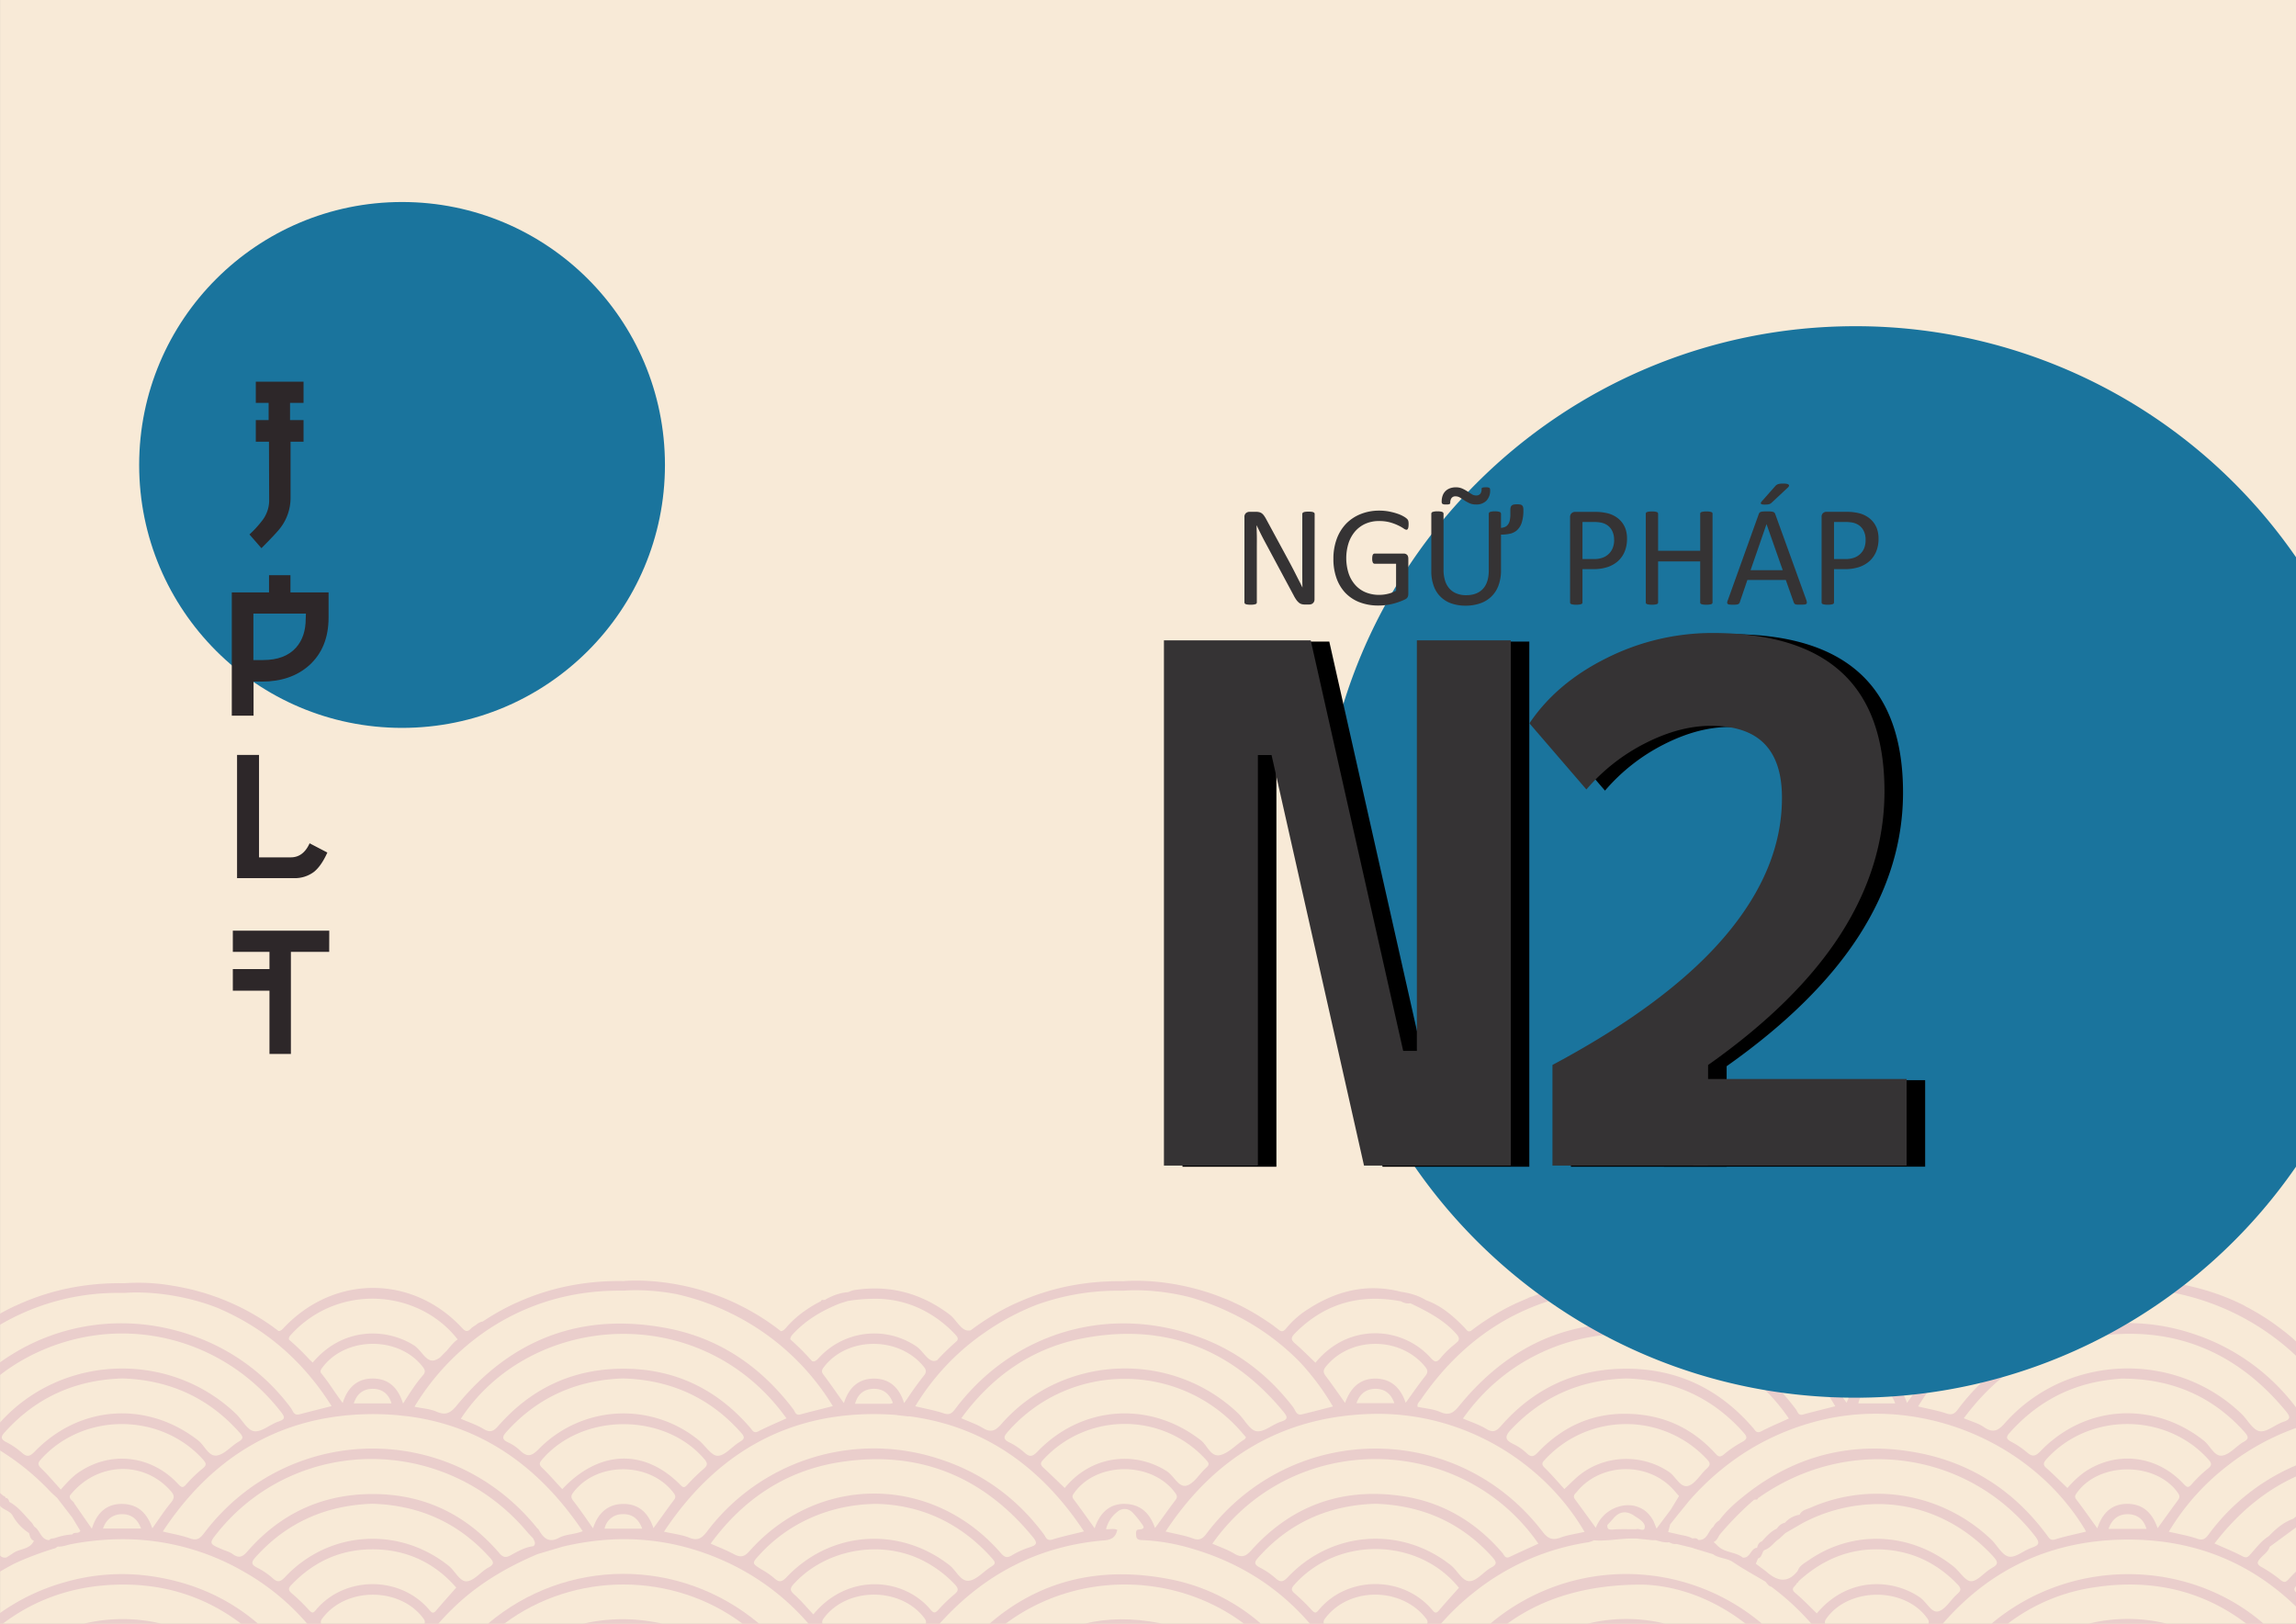 <svg id="Layer_1" data-name="Layer 1" xmlns="http://www.w3.org/2000/svg" viewBox="0 0 1190.55 841.89"><rect x="0" y="0" width="1190.55" height="841.89" fill="#808080" stroke="none"/><defs><style>.cls-1{fill:#f8ead7;}.cls-2{fill:#eacecc;}.cls-3{fill:#1a749d;}.cls-4{fill:#353334;}.cls-5{fill:#2d2729;}</style></defs><path d="M1101.08,643.93c3.34,2.7,6.84,5.23,10,8.15,2,1.9,3.6,1.41,5.6,0-1.24-3.77-5.74-4.68-7.17-8.2Z"/><path d="M912,643.93c3.37,2.75,6.82,5.43,10.11,8.28,1.55,1.35,3,1.84,4.57.34,2.18-2.1-.82-2.37-1.42-3.42-1.19-2.08-4.06-2.68-4.86-5.2Z"/><path d="M1023.33,643.93c-2,1.88-4.07,3.72-6,5.65-.68.66-1.93,1.38-1.27,2.48s2.29,2,3.11,1.26c3.52-3.11,8.19-5,10.51-9.39Z"/><path d="M1126.29,643.93c1.45,1.86,2.65,4,5.72,3,2.35-.75,1.1-1.88.59-3Z"/><path d="M937.18,643.93c1.4,1.58,2.34,3.73,5.19,3.13,2.43-.5,2.07-1.62,1.11-3.13Z"/><path d="M999.17,643.93c-.56,2.12.31,3.23,2.45,3.17,2,0,3.33-.82,2.8-3.17Z"/><rect class="cls-1" x="0.02" width="1190.55" height="841.89"/><path class="cls-2" d="M302.32,841.81h41.29q-2.58-.59-5.23-1A91.35,91.35,0,0,0,302.32,841.81Z"/><path class="cls-2" d="M562.19,841.81h40.6l-1.61-.33Q580.38,837.39,562.19,841.81Z"/><path class="cls-2" d="M33,820.47A107.71,107.71,0,0,0,0,836.29v5.52H1.44c15.86-12,34.38-18.91,55.85-20.11,25.91-1.45,48.47,5.5,67.74,20.11h8.79c-15.44-13.26-33.9-21.52-55.37-24.63A106.68,106.68,0,0,0,33,820.47Z"/><path class="cls-2" d="M513.08,841.81h8.34c36.71-27.41,87.9-26.79,123.65,0h8.78a101.15,101.15,0,0,0-49-23.4C569.11,811.87,538.41,819.89,513.08,841.81Z"/><path class="cls-2" d="M43.38,841.81H83.76A86.12,86.12,0,0,0,43.38,841.81Z"/><path class="cls-2" d="M253,841.81h8.44c36.47-27.23,87.58-27,123.61,0h8.62C352.18,807,293.28,807.69,253,841.81Z"/><path class="cls-2" d="M823.08,841.81h40.45A84.75,84.75,0,0,0,823.08,841.81Z"/><path class="cls-2" d="M1082.9,841.81h40.78A85.1,85.1,0,0,0,1082.9,841.81Z"/><path class="cls-2" d="M1032.63,841.81h8.42A97,97,0,0,1,1085.58,823c30.38-4.74,56.87,1.75,79.29,18.84h8.92C1134.88,808,1073.87,807.1,1032.63,841.81Z"/><path class="cls-2" d="M772.74,841.81h8.81c18.22-13.26,41.25-20.34,70.12-20.28,17.93.51,36.68,7.26,53.51,20.28h8.49a109.24,109.24,0,0,0-140.93,0Z"/><path class="cls-2" d="M1189.81,694.74l-.47-.42-.24-.22c-1.62-1.41-3.24-2.79-4.87-4.05l-.06,0-.31-.25-.39-.31c-.63-.5-1.26-1-1.9-1.44,0,0,0,0,0,0-1.67-1.26-3.34-2.44-5-3.57s-3.13-2-4.68-3l0,0-.7-.41-.53-.32-.62-.37c-1.77-1-3.52-2-5.26-2.89l-.63-.32s0,0,0,0L1164,677c-1.38-.71-2.75-1.36-4.1-2q-2.61-1.2-5.15-2.23l-.54-.21c-1-.41-2-.77-2.9-1.12l-1.76-.64-.15-.05-.09,0h0q-2.55-.91-5-1.65-4.44-1.33-8.58-2.27l-.76-.18-.92-.2c-17.26-3.7-29.89-2.66-31.56-2.5a133.69,133.69,0,0,0-28.38,2.5l-1,.2-.86.18a123.06,123.06,0,0,0-16.4,4.74c-.62.22-1.23.45-1.84.69q-1.38.53-2.73,1.08h0c-.84.34-1.66.69-2.48,1,0,0,0,0,0,0-.87.38-1.73.76-2.58,1.15l-.08,0-.15.07c-.53.24-1,.48-1.55.74l-1,.49-.17.09-.8.4c-2.46,1.24-4.81,2.54-7.07,3.87-.55.32-1.1.64-1.64,1l-1.72,1.06-.83.53-.12.08-1.55,1q-3.29,2.19-6.22,4.43l-.56.44-.2.14c-2.25,1.41-2.59-1.19-3.43-2.05C1008.57,677,996,670.24,980.85,668.46c-20.92-2.45-38.59,4.21-53.11,19.24-1.25,1.3-2.22,2.08-3.27,2.12l-.31-.25-.39-.31c-.63-.5-1.26-1-1.9-1.44,0,0,0,0,0,0-1.67-1.26-3.34-2.44-5-3.57s-3.13-2.05-4.68-3l0,0-1.23-.73-.62-.37c-1.77-1-3.52-2-5.26-2.89l-.63-.32s0,0,0,0c-1.41-.73-2.81-1.4-4.19-2q-2.61-1.2-5.15-2.23l-.54-.21c-1-.41-2-.77-2.9-1.12l-1.76-.64-.15,0c-1.73-.63-3.43-1.19-5.07-1.69q-4.44-1.33-8.58-2.27c-.56-.14-1.12-.26-1.68-.38-17.26-3.7-29.89-2.66-31.56-2.5a133.69,133.69,0,0,0-28.38,2.5l-1.82.38a123.06,123.06,0,0,0-16.4,4.74c-.62.22-1.23.45-1.84.69l-.5.1a5,5,0,0,0-.92.35c-.43.19-.87.4-1.31.63h0c-.84.34-1.66.69-2.48,1.05,0,0,0,0,0,0-.87.38-1.73.76-2.58,1.15l-.08,0c-.58.26-1.14.53-1.7.81l-1,.49-1,.49c-2.46,1.24-4.81,2.54-7.07,3.87-.55.32-1.1.64-1.64,1-.86.52-1.72,1-2.55,1.59l-.12.08-1.55,1q-3.29,2.19-6.22,4.43l-1,.74h0c-1.62.84-2.22-.56-3.19-1.55-5.77-6-12-11.45-20-14.32a28.6,28.6,0,0,0-6.28-2.86,39.93,39.93,0,0,0-6.74-1.52,57.08,57.08,0,0,0-14.36-1.88c-12,0-23.33,4-34,10.95a47.11,47.11,0,0,0-11.2,9.87c-1.27,1.57-2.17,1.86-3.53,1-.63-.5-1.26-1-1.9-1.45,0,0,0,0,0,0a61.08,61.08,0,0,0-5-3.56c-1.57-1.05-3.13-2.05-4.68-3,0,0,0,0,0,0l-1.85-1.1q-3-1.74-5.89-3.22l0,0c-1.41-.72-2.81-1.39-4.19-2a53.41,53.41,0,0,0-5.15-2.24l-.54-.21c-1-.4-1.95-.77-2.9-1.12l-1.91-.69c-1.73-.62-3.43-1.18-5.07-1.68-3.56-1.08-7-1.95-10.26-2.65-17.26-3.71-29.89-2.67-31.56-2.5a132.4,132.4,0,0,0-28.38,2.5,123.28,123.28,0,0,0-25.3,8s0,0,0,0c-.87.37-1.73.76-2.58,1.15l-.08,0c-.58.26-1.14.53-1.7.81l-1,.49c-2.81,1.39-5.49,2.85-8,4.35-.55.33-1.1.65-1.64,1q-2.18,1.32-4.22,2.69-3.28,2.19-6.22,4.43a5.75,5.75,0,0,1-.83.14c-4.16.4-6.55-5.57-10.17-8.3-14.85-11.21-31.33-15.55-49.7-12.64a17.25,17.25,0,0,0-2.8,1,26.29,26.29,0,0,0-6.34,1.33,32.46,32.46,0,0,0-5.87,2.72,6.2,6.2,0,0,0,.56.72,5.32,5.32,0,0,1-.57-.72l-.37,0-.37.08a.92.92,0,0,0-1.28.6,64.14,64.14,0,0,0-9.73,6,52.07,52.07,0,0,0-8.32,7.75c-1,1.2-1.85,1.75-2.71,1.77a119.92,119.92,0,0,0-13.87-9.43q-3-1.74-5.89-3.22A118.8,118.8,0,0,0,370.16,671c-1.73-.62-3.43-1.18-5.07-1.68-3.56-1.08-7-1.95-10.26-2.65-17.26-3.71-29.89-2.67-31.56-2.5a132.4,132.4,0,0,0-28.38,2.5A123.45,123.45,0,0,0,267,675.78l-.08,0c-.58.26-1.14.53-1.7.81-3.18,1.54-6.18,3.16-9,4.84q-3.06,1.8-5.86,3.68a7.35,7.35,0,0,0-3.06,1.38c-1,.87-2.28,1.42-3.18,2.37-1.89,2-3,1.29-4.65-.52-25.71-27.52-66.32-27.48-92.31.06-1,1.1-1.82,1.76-2.76,1.63h0a114.82,114.82,0,0,0-11.13-7.57h0l-1.37-.81q-3-1.74-5.89-3.22c-1.17-.6-2.33-1.17-3.48-1.7l-1.68-.78h0c-3.29-1.49-6.49-2.76-9.55-3.83-1.73-.62-3.43-1.18-5.07-1.68-3.56-1.08-7-2-10.26-2.65-2.14-.46-4.21-.85-6.19-1.17a103.87,103.87,0,0,0-25.37-1.33,134.17,134.17,0,0,0-21.56,1.33c-2.32.33-4.6.72-6.82,1.17A123.45,123.45,0,0,0,8,677l-.08,0c-.58.26-1.14.53-1.7.81C4.07,678.85,2,679.94,0,681.06v5.77A120.58,120.58,0,0,1,61.92,670.3c.81,0,1.64,0,2.46,0h.32c.13,0,11.08-1.15,26.64,1.71a120,120,0,0,1,13.35,3.24c2.38.73,4.88,1.57,7.46,2.56.7.28,1.4.58,2.09.89,24.28,10.69,43.29,27.45,57.7,50.28-5.82,1.49-11.31,2.87-16.8,4.29-2.84.74-3.27-1.93-4.3-3.3a107.33,107.33,0,0,0-48.68-36.67C66.87,680,29.08,685.42,0,706.33v6.55a102.36,102.36,0,0,1,22.18-13c43.92-18.9,94.2-5.63,123.59,32.23,2.21,2.85,2,3.74-1.43,4.9-4.36,1.48-8.76,5.59-12.61,5-3.49-.53-6.15-5.95-9.35-9C87.91,700,31.92,702,0,737.5V752A128.11,128.11,0,0,1,26,773.2c1.12,1.19,2.39,2.23,3.59,3.34h0q3.91,5.1,7.85,10.19l4.22,6.94c-1,1.81-3.23.33-4.16,1.85a31.55,31.55,0,0,0-9,1.89c-1,.31-2.25,0-3,1.08-4.44-.27-4.65-5.19-7.71-7l-1.15-1.86c-3.77-3.87-6.94-8.38-11.84-11-.24-1.1-.72-2-2-2.07h0c0-.68-.45-.9-1-1Q.86,774.76,0,774v6.63c1.77,2.29,5.06,2.48,6.58,5.18a25.33,25.33,0,0,0,8.48,9c.47,1.58.69,3.32,2.53,4-2.16,4.76-7.67,3.94-11.07,6.63l-3.12,2a3.37,3.37,0,0,1-3.4-1v8.36c2.47-1.47,5-2.88,7.59-4.23h0a165.06,165.06,0,0,1,21.08-7.92l1.28-.86c2.73.24,5.19-1,7.79-1.39A142.21,142.21,0,0,1,63.61,798a124.94,124.94,0,0,1,62.25,16.51,123.86,123.86,0,0,1,33.44,27.31h7.24c-.47-1.2,0-2.09,1-3.27,12.38-15.9,39.9-15.65,51.9.4.86,1.15,1.05,1.94.64,2.87h7.18q3.33-3.81,7-7.4c12.8-12.71,28-21.72,44.48-28.69l13-3.87h0c28.75-6.86,56.72-4.75,83.78,7.42a125.6,125.6,0,0,1,43.74,32.54h7.28c-.42-1-.16-1.79.73-3,12-16.05,39.58-16.13,51.88-.14.91,1.18,1.28,2.05.86,3.13h7.18c.17-.2.35-.39.52-.58,22.83-25.22,51.06-39.88,85.14-42.66,3.76-.31,5.74-1.88,6.49-5.41-1.82-.86-3.67-.23-5.81-.34a16.13,16.13,0,0,1,5.82-9c2.49-2.12,5.89-2.11,8.42.87a47.23,47.23,0,0,1,3.77,4.62c.9,1.38,3.19,3.42-1,3.66-1.87.11-1.44,2-1.38,3.22.13,2.37,2.11,2.22,3.69,2.29a104.67,104.67,0,0,1,24.49,4.19q37.46,10.73,61.93,39.17h7.24c-.53-1.31.16-2.2,1.06-3.35,12.46-15.77,38.87-15.63,51.56.2,1,1.19,1.36,2.05.91,3.15h7.13a127.57,127.57,0,0,1,18.21-17.13,124.65,124.65,0,0,1,58.35-25.15,16,16,0,0,0,2.77-1,9.66,9.66,0,0,1,.4-1.78,9.48,9.48,0,0,0-.39,1.78c6.38.54,12.66-.83,19-.91l3.1,0,8,.83h1.82c2.34.64,4.65,1.39,7.13,1.09a6.07,6.07,0,0,0,3.87.91l8.19,2a5,5,0,0,0,.76.3l9.92,3c3.08,2.24,7.11,1.91,10.34,4.09,5.44,3.66,11.22,6.8,16.86,10.17.9,1,1.52,2.27,3,2.6a135.12,135.12,0,0,1,18.34,16.48c.82.88,1.62,1.78,2.4,2.69h7.21c-.45-1-.1-1.75.69-2.84,11.75-16.24,40.54-16.26,52.19,0,.8,1.12,1,1.92.65,2.88h7.36c24-27.72,55.06-43,93.68-43.65,36-.57,65.64,11.54,89.58,34.75v-7.37c-1.27-1.31-1.06-2.11,0-3.28v-7.53c-1.28,1.2-2.52,2.48-3.74,3.82-1.47,1.62-2.33,2.17-4.32.55a65,65,0,0,0-9.83-6.69c-3-1.64-2.16-2.89-.43-4.79s3.87-3.18,4.61-5.72l13.71-10.07v-5.61c-.5.36-1,.73-1.47,1.12-5,1.82-9,5.17-12.63,9a25.09,25.09,0,0,0-5.1,4.35c-1.52,1.63-2.93,3.37-4.43,5-1.17,1.29-1.92,2.3-4.07,1.16-4.52-2.39-9.29-4.29-14.61-6.69,12.12-15.72,26.12-27.44,42.31-34.74V759.7a109,109,0,0,0-45.32,35.79c-1.67,2.23-2.94,3.31-6,2.24-4.62-1.6-9.52-2.4-14.68-3.63a123,123,0,0,1,30.8-34.47,126.16,126.16,0,0,1,35.21-19.31V729.73a109.08,109.08,0,0,0-53.16-38.15c-44.49-15-93.39.59-122.13,39-1.73,2.31-3,3.23-6,2.23-4.66-1.56-9.55-2.4-14.71-3.64a125.2,125.2,0,0,1,36.41-38.55,127,127,0,0,1,32.86-16.37,117.49,117.49,0,0,1,14.17-3.39h.07a128,128,0,0,1,22-1.88c.81,0,1.64,0,2.46,0h.32c.05,0,1.9-.2,5.11-.23h1.71c2.43,0,5.43.13,8.88.44,2.69.25,5.68.61,8.87,1.14a128.7,128.7,0,0,1,63.09,32.55v-7.45Zm-371.54-24.1h.07a128,128,0,0,1,22-1.88c.81,0,1.64,0,2.46,0h.32c.05,0,1.9-.2,5.11-.23a4.91,4.91,0,0,0,1.71,0c2.43,0,5.43.13,8.88.44a123.49,123.49,0,0,1,42.08,13,126.44,126.44,0,0,1,48.62,43.59l.1.17c.65,1,1.28,2.07,1.91,3.13l.12.2c-5.83,1.48-11.33,2.82-16.79,4.31-2.46.66-2.7-1.49-3.57-2.64C915,709,893.85,694.24,867.24,688.88c-44.58-9-81.66,4.54-110.47,39.83-3,3.7-5.22,5.42-10,3.32-3.57-1.57-7.72-1.81-11.7-2.67-.43-1.63.94-2.66,1.7-3.76C757.21,695.88,784.2,677.25,818.27,670.64Zm32.65,62.82c-20.93-2.45-38.64,4.12-53.17,19.22-2.19,2.28-3.55,3.29-6.2.66a26.82,26.82,0,0,0-7-4.76c-4.17-2.05-4.38-3.87-1.12-7.34,16.25-17.24,36.18-25.92,59.94-26.58,24.12.77,44.57,9.8,60.79,28.14,1.94,2.2,1.92,3.25-.69,4.73a56.58,56.58,0,0,0-9.46,6.41c-2.48,2.16-3.42.83-5-.89C878.71,741.93,866.08,735.23,850.92,733.46ZM885,761.38c-3.35,3-6,8-9.74,9-4,1-6.33-4.92-9.87-7.3-14.89-10-35.22-8.75-48.41,3.42-1.72,1.58-3.38,3.2-5.79,5.49-3.31-3.6-6.64-7.52-10.3-11.11-1.7-1.68-1.25-2.59.08-4a57.26,57.26,0,0,1,84.25-.2C887,758.49,886.93,759.65,885,761.38Zm-44.7-51.74c-24.9.73-45.58,10.89-61.95,29.59-2.5,2.86-4.22,3.67-7.68,1.57-3.63-2.2-7.8-3.52-12.09-5.38,42.33-59.94,130.15-57.11,169,0-4.83,2.21-9.72,4.27-14.42,6.68-2.32,1.19-3-.46-4-1.64C891.05,719.35,868.1,708.82,840.29,709.64Zm-126.95,5.09c-8.41-.1-13.2,5.09-15.88,12.6-3.46-4.82-6.63-9.44-10-13.89-1.43-1.88-1.48-3.09.09-5,12.73-15.59,38.37-15.63,51.26-.06,1.49,1.8,1.85,3,.25,5-3.49,4.4-6.67,9.06-10.18,13.89C726.37,719.79,721.54,714.83,713.34,714.73ZM723,727.49H703.37c1.77-5.14,5.34-7.47,9.88-7.47S721.34,722.41,723,727.49ZM671.34,691.4c15.37-15.67,33.86-20.79,55.18-16.72a7.05,7.05,0,0,0,4.82,1c8.5,4.1,16.88,8.31,23.43,15.46,1.68,1.84,2.23,3,1.12,4.38l-.33.29L754.22,697a46.22,46.22,0,0,0-7.21,7.05c-2,2.4-3,2.35-5.12-.05a38.79,38.79,0,0,0-45.16-9.14,42.44,42.44,0,0,0-14.62,11.63c-3.6-3.43-7-6.91-10.62-10C669.28,694.6,669.37,693.41,671.34,691.4Zm-160.75-.54a129,129,0,0,1,28-14.81l.1,0a123.33,123.33,0,0,1,41.23-6.89c.81,0,1.64,0,2.46,0h.32c.13,0,11.08-1.15,26.64,1.71,2.31.42,4.73.94,7.23,1.56a127.91,127.91,0,0,1,21.21,8A125.36,125.36,0,0,1,674,706.14a131.62,131.62,0,0,1,17.17,23.05c-5.55,1.41-10.79,2.8-16.07,4.07-3,.73-3.4-2.2-4.56-3.71-12.65-16.47-28.47-28.75-48-36.06-47-17.64-97.14-3-127.24,37-1.73,2.32-3,3.23-6,2.23-4.66-1.56-9.56-2.41-14.71-3.65A124.82,124.82,0,0,1,510.59,690.86Zm112.12,55.88c-26.32-20.54-61.58-18.3-84.81,5.89-2.54,2.64-4,2.84-6.66.49a33.86,33.86,0,0,0-7.82-5.29c-3.73-1.8-2.79-3.31-.63-5.76,32.16-36.43,89.27-36.27,121,.41l2.25,2.59c-.19,1-1,1.3-1.66,1.75-3.86,2.61-7.38,6.5-11.61,7.55C627.86,755.59,626.09,749.39,622.71,746.74ZM625.38,761c-3.45,3.11-6.24,8.19-10.15,9.22-4.06,1.08-6.49-5.08-10.19-7.46-15.62-10.06-38.33-9.17-52.94,8.68-3.85-3.67-7.41-7.17-11.08-10.53-1.52-1.4-1.7-2.38-.2-4,23.13-25.17,62.6-24.74,84.88.28C627.22,758.91,626.88,759.66,625.38,761Zm16.82-28.09c-34.65-33.25-91.29-30.84-123,5.43-3.18,3.64-5.52,4.47-9.65,1.95-3.35-2-7.18-3.29-11.09-5C514.31,713.59,535,699,561.14,693.92c42.05-8.21,76.93,4.8,104.28,37.9,2.22,2.69,2.76,4-1.25,5.27-4.38,1.4-8.8,5.54-12.63,4.92C648,741.45,645.41,736,642.2,732.93ZM453.44,714.74c-8.38-.11-13.33,4.82-15.86,12.71-2.75-3.85-5.3-7.55-7.92-11.15q-1.32-1.83-2.64-3.56c-1.15-1.51-1-2.38.05-3.79,12.11-16.19,39.2-16.31,52-.29,1.29,1.62,1.26,2.65.42,4l0,0c-3.65,4.58-6.75,9-9.12,12.59l-1.55,2.16C466.4,719.8,461.65,714.84,453.44,714.74ZM463,727.4a8.12,8.12,0,0,1-1.63.38c-5.88,0-11.76,0-18,0,1.45-5.34,5-7.63,9.53-7.76C457.77,719.9,461.28,722.47,463,727.4ZM411.2,691.6c6.83-7.34,15.2-12.24,24.42-15.87l4-1.25a90.38,90.38,0,0,1,13.64-1.13,54.46,54.46,0,0,1,22.09,4.33,59.51,59.51,0,0,1,19.8,14c1.27,1.35,2,2.27,1,3.56-.38.32-.75.65-1.11,1-1.53,1.36-3,2.72-4.37,4.07-1.17,1.14-2.3,2.28-3.37,3.4-.47.49-.93,1-1.39,1.48a5.74,5.74,0,0,1-.91.31c-3.65.88-6.31-5.12-9.93-7.54a38.93,38.93,0,0,0-50.43,6c-1.5,1.61-2.47,2.22-3.59,1.69a125.52,125.52,0,0,0-11.23-11.25C409.75,693.47,410.22,692.65,411.2,691.6Zm-171.68,8.18c15.83-14.08,42.69-30.65,81.35-30.65.81,0,1.64,0,2.46,0h.32c.13,0,11.08-1.15,26.64,1.71a124,124,0,0,1,28.52,9.95A127.11,127.11,0,0,1,431.86,729c-5.86,1.49-11.39,2.82-16.89,4.32-2.46.66-2.69-1.47-3.57-2.63-16.59-21.92-38-36.74-65.07-42-44.06-8.54-80.66,5-109.18,39.61-3.25,4-5.71,5.81-10.79,3.58-3.43-1.5-7.41-1.71-11.24-2.51a1.88,1.88,0,0,1-.06-.31h0A127.87,127.87,0,0,1,239.52,699.78Zm122.73,46.83a61.64,61.64,0,0,0-82.91,4.66c-3.73,3.81-6,4.28-9.71.7a22.82,22.82,0,0,0-6.17-4.17c-3.7-1.73-2.82-3.27-.6-5.73,16.2-17.84,36.41-26.68,60.39-27.42,24.29.76,44.74,9.78,61,28.12,1.85,2.09,2.14,3.13-.59,4.73-4,2.34-7.66,7.2-11.51,7.25C368.87,754.79,365.67,749.36,362.25,746.61Zm2.69,14.85a97.93,97.93,0,0,0-8.57,8.35c-1.62,1.83-2.3,1.32-3.76-.15-18.5-18.65-41.92-18-61.05,2.39-3.51-3.76-6.77-7.56-10.37-11-1.84-1.75-1.53-2.68-.06-4.39,20.95-24.41,63.66-24.38,84.26,0C367.14,758.78,366.75,759.86,364.94,761.46Zm-43.63-51.84c-25.31.48-46.3,10.67-62.93,29.65-2.53,2.88-4.27,3.6-7.7,1.54-3.65-2.18-7.8-3.54-11.74-5.26,36.42-55.29,124.64-61.9,168.87-.22-5.07,2.31-9.95,4.37-14.67,6.77-2.33,1.19-2.93-.52-3.94-1.69C371.34,719.63,348.74,709.09,321.31,709.62Zm-159.16-3.19-1.76-1.67a123,123,0,0,0-9.46-9.29l-1-.87c-.35-.84,0-1.61.95-2.62,24.29-26.72,66-23.78,86.43,2.44a16.89,16.89,0,0,0-1.53,1.21c-1.42,1.38-2.75,3-4.11,4.62-1.17,1.14-2.3,2.28-3.37,3.4a8.47,8.47,0,0,1-3,1.59c-4.36,1.21-6.74-5.3-10.63-7.74C200,688.25,177.51,688.1,162.15,706.43Zm8.56,11q-1.32-1.83-2.64-3.56c-.56-.73-1.12-1.45-1.69-2.16-.49-1.17.2-1.94,1-3,12.23-16,39.68-16,51.87,0,1.23,1.63,1.42,2.74.1,4.25-3.83,4.38-6.91,9.3-10.36,14.74-2.5-8.07-7.3-12.8-15.18-13-8.32-.23-13.54,4.45-16.12,12.71-1.15-1.59-2.26-3.14-3.34-4.67C173.14,721,171.94,719.19,170.71,717.47ZM203,727.59H183.46c1.61-5.2,5.23-7.63,10-7.56C198,720.09,201.52,722.46,203,727.59ZM11.34,753.15a39.91,39.91,0,0,0-8.24-5.57c-3.11-1.62-2.5-3-.57-5.1,16.23-18,36.52-27.1,60.94-27.83,24.06.76,44.53,9.78,60.78,28.11,1.84,2.07,2.17,3.11-.53,4.69-3.87,2.26-7.2,6.49-11.21,7.14-4.37.72-6.36-5.17-9.74-7.8C76.33,726.2,41.42,728.4,18,752.57,15.5,755.11,14.06,755.6,11.34,753.15Zm20.21,19.1c-3.47-3.79-6.67-7.62-10.25-11.06-2-1.92-1.56-3,.05-4.75,22-24.26,61.87-24.16,83.85.16,1.91,2.11,2,3.08-.26,4.86a69.53,69.53,0,0,0-8.24,7.95c-1.73,2-2.37,2.06-4.31,0C78.41,754.26,57,752,40.44,763.6,37.29,765.82,34.7,768.64,31.55,772.25Zm21.87,20.21c1.81-5.19,5.48-7.55,10.29-7.43,4.42.11,7.69,2.6,9.44,7.43ZM64,779.73c-8.61-.36-13.78,4.49-16.37,12.83l-9-12.94h0c-.49-1.59-2.9-2.1-2.39-4.25,13.67-17.28,37.9-18.45,52.09-2.61,2,2.18,2.45,3.67.37,6.2-3.46,4.21-6.44,8.82-9.72,13.4C76.5,785,72,780.06,64,779.73Zm162.18,55.2c-1.35,1.61-2.12,1.45-3.39-.08-15.25-18.27-44.42-17.88-59.13,0-1.28,1.57-2,1.45-3.34,0a93.74,93.74,0,0,0-8.92-8.69c-2.62-2.12-1.47-3.3.21-5,11.33-11.64,25-17.85,41.29-17.92,18.05-.08,32.7,7.21,43.67,19.83C233,827.18,229.52,831,226.2,834.93Zm27-22.21c-3.91,2.14-7.26,6.79-11.11,7.1-3.62.3-6.06-5.32-9.38-8-25.86-20.68-62.15-18.35-84.86,5.78-2.53,2.69-3.95,2.93-6.61.48a36,36,0,0,0-7.82-5.29c-3-1.54-3.36-2.67-1-5.35,16.21-18.11,36.56-27,60.62-27.83,24.22.74,44.56,9.69,60.81,27.75C256.07,809.76,256.5,810.93,253.24,812.72Zm23.31-11.09v.06s0,0,0-.07c-4.39.54-8.13,2.77-11.89,4.8-2.55,1.38-3.93.83-5.74-1.28-17.75-20.67-40.3-31.08-67.56-30.54-25.31.49-46.34,10.61-62.95,29.67-2.5,2.88-4.43,3.82-7.68,1.44-1.57-1.15-3.61-1.65-5.43-2.44-7.05-3-7.05-3-2-9.26,41.11-50.26,117.84-50.09,160.24.36.94,1.11,2,2.14,3,3.21h0C277,798.93,278.19,800.28,276.55,801.63Zm12.91-4.12h0c-5.4,2.63-8-.76-10.28-4.79-.07-.12-.27-.17-.42-.26C256.54,764.8,224.86,751,193.22,751c-32.68,0-65.32,14.69-87.46,43.94-2.05,2.7-3.69,3.92-7.24,2.63-4.31-1.57-8.94-2.31-14.11-3.57,25.28-38.36,60.37-59.92,106.17-60.83a144.46,144.46,0,0,1,16.25.59l5,.55c37.71,5,67.56,25.71,90.31,59.51C297.64,795.71,293.14,795.27,289.46,797.51Zm24.1-5a9.39,9.39,0,0,1,9.25-7.49c4.87-.21,8.39,2.31,10.24,7.49Zm9.93-12.79c-8.3-.05-13.36,4.77-15.93,12.62-3.53-5-6.73-9.76-10.27-14.29-1.54-2-.93-3.08.32-4.67,12.34-15.71,39.41-15.47,51.61.44,1,1.35,1.5,2.26.31,3.84-3.6,4.75-7,9.63-10.62,14.6C336.36,784.83,331.67,779.77,323.49,779.72ZM495,826.47a83.86,83.86,0,0,0-8.27,7.95c-1.48,1.57-2.29,2.38-4.11.2-13.95-16.78-42.92-19.4-60.88,2.36-3.4-3.61-6.4-7.21-9.86-10.31-2.27-2-2.4-3.16-.31-5.45,16.54-18.12,45.35-23.3,67.28-12a60.63,60.63,0,0,1,16.27,12.2C496.94,823.43,497.27,824.59,495,826.47Zm19.15-14.33c-4,2.36-7.48,6.76-11.61,7.37-4.36.64-6.67-5.27-10.16-8-26-20.32-61.56-17.94-84.44,6.1-2.57,2.71-4,2.9-6.63.46a42.8,42.8,0,0,0-6.57-4.49c-4.92-3.11-4.94-3.09-.84-7.59,15-16.44,36.61-26.1,60.56-26.3,23,.5,43.71,9.81,60.14,28.44C516.06,809.83,516.49,810.73,514.1,812.14Zm19.95-10a42.87,42.87,0,0,0-9.5,4.27c-2.62,1.56-3.88.81-5.69-1.28-35.35-40.68-94.56-41.14-130.35-.89-2.87,3.23-4.89,3.2-8.19,1.42-3.62-1.95-7.5-3.42-11.88-5.37,17-23.25,39.3-38,67.27-42.29,40.41-6.22,73.85,7.17,99.84,38.92C538,799.9,537.76,801,534.05,802.13Zm11.61-4c-3,.93-3.41-1.31-4.47-2.73-14.19-19-32.49-32.24-55.08-39.31A108.38,108.38,0,0,0,366.62,794c-2.68,3.5-4.83,5-9.25,3.19-3.91-1.56-8.27-2-13.08-3.1,26.64-40.13,63.5-61.75,111.37-60.94q4.88.08,9.58.48a.16.16,0,0,1,0,.06l5.93.66.06-.1c38.3,4.91,68.39,25.71,90.85,59.71C556.13,795.45,550.81,796.55,545.66,798.18Zm37.86-18.46c-8.43-.2-13.29,4.78-15.95,12.65-3.77-5.22-7.23-10.16-10.88-15-1.1-1.45-.49-2.27.31-3.39,11.66-16.28,40.15-16.34,52.21-.13,1,1.35,1.46,2.31.29,3.85-3.6,4.74-7,9.6-10.64,14.56C596.38,784.82,591.66,779.92,583.52,779.72Zm162.61,55.22c-1.37,1.63-2.15,1.41-3.4-.1-15.16-18.16-44.29-18-59.13.07-1.3,1.58-2,1.42-3.35,0a103.13,103.13,0,0,0-8.91-8.71c-2.16-1.8-1.8-2.83-.12-4.69,22.76-25.38,64.43-24.14,85.23,1.71C752.94,827.2,749.45,831,746.13,834.94Zm27.1-22.23c-3.92,2.12-7.3,6.83-11.12,7.07s-6.34-5.46-9.79-8.2c-25.65-20.41-61.66-18-84.45,6-2.47,2.61-3.89,3.09-6.63.58a39.17,39.17,0,0,0-8.24-5.55c-3-1.61-2.56-2.87-.58-5.08,16.3-18.3,36.83-27.19,60.89-27.87,24.2.86,44.39,9.77,60.5,27.69C775.86,809.61,776.63,810.86,773.23,812.71Zm9.58-5.52c-2.42,1.18-2.94-1.05-3.83-2.08-14.21-16.56-32-26.85-53.64-29.67-30.37-4-56.07,5.55-76.53,28.34-3.07,3.42-5.14,3.93-8.92,1.69-3.52-2.09-7.48-3.43-11.29-5.12,41.72-59.2,129-57.77,169.06,0C792.69,802.63,787.71,804.82,782.81,807.19Zm26.37-10c-4.18,1.51-6.5.69-9.32-3-44.37-57.86-130-57.44-174.16.77-2,2.68-3.64,4-7.22,2.67-4.32-1.59-9-2.32-14.14-3.58,25.26-38.34,60.34-59.51,106.14-60.95,48.73-1.53,90.5,25.74,111.1,61.13C817.23,795.2,813.05,795.75,809.18,797.15Zm43.55-4.77c-.64,1.7-2.91-.16-4.39.42l-2.73,0c-3.07,0-6.15-.08-9.2.17-2,.16-3.23,0-2.95-2.37,1.09-1.19,2.2-2.35,3.26-3.57,3.19-3.65,6.75-3.81,10.64-1.21a.33.33,0,0,0,.12,0l-.11.06c.92.59,1.88,1.14,2.76,1.8C851.73,788.81,853.43,790.53,852.73,792.38Zm6.19.1-1.52-3.78a17.16,17.16,0,0,0-3.39-4.56,13.13,13.13,0,0,0-4.88-2.9h0c-6.84-2.71-17.85.83-21.72,10.84-3.63-5-7.16-9.87-10.74-14.72-1.45-2,.14-3,1.15-4.2,12-14.45,35.29-15.43,48.76-2,1.41,1.4,2.65,3,4,4.44h0l-4.2,6.94Zm155.78,34.11c-3.39,2.93-6.06,8-9.81,8.84-3.49.82-6-5-9.49-7.33-13.89-9.5-37.11-11-53.38,8.34-3.7-3.54-7.21-7.29-11.14-10.54-3.08-2.55.42-3.51.78-5.2a1,1,0,0,0,.89-.89h0c11.64-10.64,24.93-16.57,40.29-16.57a61.13,61.13,0,0,1,6.14.31c14.32,1.42,26.24,7.67,36.16,18C1017.26,823.81,1016.71,824.85,1014.7,826.59Zm18-13.56c-3.78,2-7.12,6.72-10.68,6.75-3,0-5.92-5.12-9.13-7.67-22.65-18-52.46-19.13-75.52-2.92-2,1.4-4.35,2.55-5.2,5.15-5.45,7-11,5.21-16.61.22l-5.17-3.85c.38-.91.76-1.82,1.15-2.73,2.2-.6,1.83-3.16,3.3-4.33,3.27-1.07,5-4.14,7.76-5.92l3.15-2.94,8.81-5.09a84.6,84.6,0,0,1,39.2-9.92c22.15,0,43.48,9.36,59.88,27.3C1036.27,810,1036.14,811.16,1032.66,813Zm20.6-10.54c-4,1.34-8.26,5.22-11.7,4.52s-6-5.77-9-8.72a85.74,85.74,0,0,0-93.82-16.64c-2,.89-4.56,1.23-5.65,3.65a12.75,12.75,0,0,0-7.59,4.12,6.69,6.69,0,0,0-4.18,3.05c-3.22,1.5-5.51,4.08-7.83,6.65a3.16,3.16,0,0,0-1.69,1.31,6.66,6.66,0,0,0-.78,2c-3.43.31-3.49,5.5-7.4,5.11-3.81-3.1-9.4-2.43-13-6.09l-2.13-2c1.65-.74,2.23-2.36,3.09-3.74a162.87,162.87,0,0,1,17.91-18.2h0a1.45,1.45,0,0,0,.82-.1c.66.21,1-.14,1.23-.69l-1,.56q.5-.27,1-.57c46.7-33.21,109-24.61,143.58,19.64C1058.07,800.11,1057.26,801.16,1053.26,802.49Zm40-9.84c1.8-5.3,5.42-7.74,10.24-7.61,4.59.13,8,2.56,9.42,7.61ZM1129.15,778c-3.42,4.67-6.8,9.37-10.36,14.29-2.61-7.65-7.31-12.41-15.26-12.61-8.4-.2-13.37,4.65-16,12.67-3.78-5.22-7.23-10.16-10.88-14.94-1.09-1.42-.6-2.19.21-3.35,11.51-16.4,41.26-16.32,52.57.08C1130.6,775.86,1130.07,776.78,1129.15,778Zm15.66-16.56a69.53,69.53,0,0,0-8.25,7.94c-1.73,2-2.39,2-4.32-.06-13.87-15-35-17.33-51.52-6a51.23,51.23,0,0,0-8.69,8.14c-3.63-3.47-7.13-7-10.85-10.3-2.07-1.83-1.57-2.94.06-4.74,22-24.26,61.92-24.16,83.84.17C1147,758.74,1147,759.7,1144.81,761.48Zm18.51-13.88c-3.86,2.26-7.23,6.64-11.18,7.11s-6.08-5.17-9.37-7.77c-26.2-20.75-61.58-18.6-84.77,5.52-2.63,2.73-4.26,2.93-7,.5a45.34,45.34,0,0,0-8.26-5.54c-2.42-1.31-2.65-2.33-.8-4.41,13.42-15.1,29.95-24.45,50-27.36,2.47-.36,5-.62,7.44-.83,1.33-.11,2.66,0,4,0,24.12.7,44.46,9.64,60.62,27.81C1166.06,745,1166.11,746,1163.32,747.6Zm-77-54.7c40-5.9,73.17,7.42,99,38.78,2.62,3.19,2.27,4.28-1.49,5.57-4.2,1.45-8.55,5.47-12.16,4.78s-6.19-5.92-9.39-9c-34.49-33.17-91-31-122.71,4.86-3.6,4.08-6.22,5.2-10.86,2-2.93-2-6.6-2.95-10.4-4.57C1035.68,711.9,1058.05,697.06,1086.3,692.9Zm-5.72,99.2c.34.54.61,1.13,1.05,2-5.47,1.36-10.77,2.41-15.88,4-2.58.83-3.25-.69-4.29-2.09-16.93-22.92-39.32-37.59-67.29-42.83-32.58-6.12-62.35.87-88.64,21.46h0c-5.15,4.08-10.16,8.31-14.08,13.67a7.47,7.47,0,0,0-3,3.24c-2.78,2.09-3,7.06-7.79,6.9a2.19,2.19,0,0,0-1.94-.89c-.38,0-.78,0-1.17.08-2.43-1.4-5.22-1.54-7.85-2.25L865,794.29l1.06-4,3.59-4.53,6.15-7.56A136,136,0,0,1,905,752.89a129.74,129.74,0,0,1,35.43-15.63C993,722.75,1052,745.72,1080.58,792.1Zm-117-64.45c1-5.08,4.59-7,9-7.63,4.59-.63,8.42,2.42,10.12,7.63Zm35.62-14.55-.39.53c-2.68,3.41-5,6.7-7,9.58l-3,4.19c-2.58-7.77-7.38-12.5-15.61-12.71-7.23-.17-12.15,3.84-15.7,12.59-3.71-5.13-7.26-10.17-11-15.1-1.18-1.57-.1-2.36.68-3.36,12.46-16.13,39.71-16.07,52,0C1000.48,710.55,1000.31,711.56,999.16,713.1Zm17-17.94c-.21.17-.41.35-.61.54l-.33.29-1.34,1.21-.91.85c-.21.18-.42.38-.63.58q-2.1,1.9-4,4c-.22.23-.44.45-.65.68l-.16.16c-.47.49-.93,1-1.39,1.48l-.32.35,0,0c-1.19,1-2,.73-3.52-1-8.69-9.58-19.61-13.86-32.57-12.86-11.45.88-20.37,6.41-27.6,15l-1.72-1.66a126.2,126.2,0,0,0-10.72-10.73c-.1-1,.86-1.71,1.64-2.59,21.68-24.42,62.93-24.22,84.1.35C1016.5,693.2,1017,694.06,1016.2,695.16Z"/><circle class="cls-3" cx="208.48" cy="241.05" r="136.32"/><path class="cls-3" d="M1190.57,288.92V604.83a277.47,277.47,0,0,1-228.5,119.8c-153.4,0-277.75-124.35-277.75-277.75S808.67,169.12,962.07,169.12A277.47,277.47,0,0,1,1190.57,288.92Z"/><path class="cls-4" d="M681.62,310.67a3,3,0,0,1-.24,1.26,2.46,2.46,0,0,1-.66.85,2.32,2.32,0,0,1-.9.49,3.76,3.76,0,0,1-1,.14h-2.11a6.53,6.53,0,0,1-1.75-.2,3.91,3.91,0,0,1-1.41-.74,7.54,7.54,0,0,1-1.35-1.47,18.91,18.91,0,0,1-1.42-2.37l-14.63-27.27c-.76-1.41-1.54-2.89-2.31-4.43s-1.5-3.05-2.17-4.51h-.08c0,1.78.09,3.6.12,5.45s0,3.7,0,5.52v28.95a.94.94,0,0,1-.15.5,1,1,0,0,1-.53.37,5.37,5.37,0,0,1-1,.22,10.8,10.8,0,0,1-1.54.09,11,11,0,0,1-1.55-.09,4.92,4.92,0,0,1-1-.22,1,1,0,0,1-.5-.37.87.87,0,0,1-.16-.5V268.09a2.5,2.5,0,0,1,.84-2.12,3,3,0,0,1,1.84-.63h3.13a8.07,8.07,0,0,1,1.86.19,4,4,0,0,1,1.34.61,5.44,5.44,0,0,1,1.14,1.19,15.55,15.55,0,0,1,1.17,1.91L668,290.29c.69,1.28,1.36,2.54,2,3.76s1.27,2.43,1.86,3.61,1.19,2.36,1.78,3.5,1.16,2.31,1.73,3.47h0q-.08-2.92-.09-6.1t0-6.09v-26a.79.79,0,0,1,.16-.48,1.22,1.22,0,0,1,.52-.39,3.6,3.6,0,0,1,1-.24,13.35,13.35,0,0,1,1.59-.08,12.44,12.44,0,0,1,1.48.08,3.33,3.33,0,0,1,1,.24,1.32,1.32,0,0,1,.51.39.85.85,0,0,1,.15.48Z"/><path class="cls-4" d="M730.4,271.87a9,9,0,0,1-.08,1.24,3.61,3.61,0,0,1-.22.89,1.11,1.11,0,0,1-.37.5.85.85,0,0,1-.48.15,3.35,3.35,0,0,1-1.48-.71,23,23,0,0,0-2.78-1.55,25.86,25.86,0,0,0-4.17-1.56,20.85,20.85,0,0,0-5.77-.7,16.91,16.91,0,0,0-7.11,1.44,15.39,15.39,0,0,0-5.34,4,17.92,17.92,0,0,0-3.35,6.08,26.06,26.06,0,0,0,.11,15.79,17.29,17.29,0,0,0,3.54,6,14.67,14.67,0,0,0,5.39,3.71,18.26,18.26,0,0,0,6.87,1.26,19.5,19.5,0,0,0,4.51-.54,16.75,16.75,0,0,0,4.24-1.61v-14H712.79a1,1,0,0,1-.94-.63,4.63,4.63,0,0,1-.32-2,8.2,8.2,0,0,1,.08-1.2,2.66,2.66,0,0,1,.24-.82,1.21,1.21,0,0,1,.39-.46,1,1,0,0,1,.55-.15H728a2.32,2.32,0,0,1,.81.15,2.26,2.26,0,0,1,.74.45,1.84,1.84,0,0,1,.52.81,3.62,3.62,0,0,1,.19,1.19v18.27a3.92,3.92,0,0,1-.34,1.67,2.88,2.88,0,0,1-1.41,1.24,25.07,25.07,0,0,1-2.78,1.16,30.93,30.93,0,0,1-10.85,2,26.94,26.94,0,0,1-9.94-1.72,20.33,20.33,0,0,1-7.39-4.91A21.67,21.67,0,0,1,693,299.7a29.3,29.3,0,0,1-1.59-9.93,29.66,29.66,0,0,1,1.72-10.34,22.68,22.68,0,0,1,4.86-7.9,21.67,21.67,0,0,1,7.52-5,25.43,25.43,0,0,1,9.73-1.8,26.27,26.27,0,0,1,5.15.48,32.46,32.46,0,0,1,4.28,1.13,17.16,17.16,0,0,1,3.16,1.41,9.3,9.3,0,0,1,1.75,1.24,2.46,2.46,0,0,1,.67,1.11A6.55,6.55,0,0,1,730.4,271.87Z"/><path class="cls-4" d="M789.92,264.45a20.66,20.66,0,0,1-.85,6.49,9,9,0,0,1-2.38,3.87,7.92,7.92,0,0,1-3.65,1.88,21.48,21.48,0,0,1-4.72.48v18.42a22.51,22.51,0,0,1-1.26,7.82,15.16,15.16,0,0,1-9.47,9.37,22.8,22.8,0,0,1-7.73,1.23,21.84,21.84,0,0,1-7.23-1.15,14.68,14.68,0,0,1-9.17-9,21.91,21.91,0,0,1-1.28-7.8V266.31a1,1,0,0,1,.67-.89,7,7,0,0,1,2.52-.3,6.84,6.84,0,0,1,2.5.3,1,1,0,0,1,.65.89v29a18.54,18.54,0,0,0,.82,5.82,10.9,10.9,0,0,0,2.35,4.13,9.66,9.66,0,0,0,3.71,2.48,13.37,13.37,0,0,0,4.87.84c3.71,0,6.58-1.08,8.63-3.24s3.08-5.4,3.08-9.7V266.31a1,1,0,0,1,.67-.89,7,7,0,0,1,2.52-.3,6.91,6.91,0,0,1,2.46.3,1,1,0,0,1,.69.89v7.37a7.64,7.64,0,0,0,2-.46,3.69,3.69,0,0,0,1.52-1.15,5.54,5.54,0,0,0,1-2.13,14.35,14.35,0,0,0,.33-3.37v-2.12a5.07,5.07,0,0,1,.19-1.55A1.85,1.85,0,0,1,784,262a2.23,2.23,0,0,1,1.06-.44,9.16,9.16,0,0,1,1.61-.11,8.63,8.63,0,0,1,1.56.11,2.08,2.08,0,0,1,1,.44,1.87,1.87,0,0,1,.55.93A5.88,5.88,0,0,1,789.92,264.45Zm-21.68-11a.64.64,0,0,1,.52-.64,6.54,6.54,0,0,1,1.78-.17,3.51,3.51,0,0,1,1.74.28c.27.18.4.58.4,1.2a7.5,7.5,0,0,1-1.9,5.43,7.16,7.16,0,0,1-5.4,2,8.17,8.17,0,0,1-3.41-.66,21.46,21.46,0,0,1-2.65-1.47c-.8-.53-1.55-1-2.26-1.44a4.22,4.22,0,0,0-2.24-.65,2.45,2.45,0,0,0-2.19.93,4.32,4.32,0,0,0-.63,2.48.6.6,0,0,1-.16.43,1.1,1.1,0,0,1-.47.25,2.69,2.69,0,0,1-.72.12h-.94a3.39,3.39,0,0,1-1.75-.29,1.42,1.42,0,0,1-.4-1.19,9,9,0,0,1,.52-3.17,6.05,6.05,0,0,1,1.48-2.31,6.49,6.49,0,0,1,2.31-1.43,8.68,8.68,0,0,1,3-.5,8,8,0,0,1,3.41.67,19.75,19.75,0,0,1,2.63,1.44l2.24,1.45a4.25,4.25,0,0,0,2.28.66,2.77,2.77,0,0,0,2.06-.76A3.71,3.71,0,0,0,768.24,253.48Z"/><path class="cls-4" d="M843.66,279.39a17,17,0,0,1-1.19,6.49,13.76,13.76,0,0,1-3.39,4.93,15.41,15.41,0,0,1-5.41,3.15,23.48,23.48,0,0,1-7.65,1.11h-5.45v17.27a.85.85,0,0,1-.17.52,1.09,1.09,0,0,1-.52.35,4.59,4.59,0,0,1-1,.22,13.22,13.22,0,0,1-3.08,0,5.37,5.37,0,0,1-1-.22,1,1,0,0,1-.52-.35.91.91,0,0,1-.15-.52V268.09A2.59,2.59,0,0,1,815,266a2.7,2.7,0,0,1,1.74-.63H827c1,0,2,.05,3,.13a29.86,29.86,0,0,1,3.38.56,14.1,14.1,0,0,1,4,1.59,12.5,12.5,0,0,1,3.43,2.88,12.35,12.35,0,0,1,2.17,3.94A15.57,15.57,0,0,1,843.66,279.39Zm-6.71.52a10,10,0,0,0-1.09-4.89,7.58,7.58,0,0,0-2.71-2.93,9.09,9.09,0,0,0-3.33-1.22,21.68,21.68,0,0,0-3.36-.26h-5.89v19.23h5.74a13.23,13.23,0,0,0,4.8-.74,9,9,0,0,0,3.21-2.06,8.49,8.49,0,0,0,2-3.15A11.43,11.43,0,0,0,837,279.91Z"/><path class="cls-4" d="M888,312.34a.91.91,0,0,1-.15.52,1,1,0,0,1-.52.35,5.18,5.18,0,0,1-1,.22,10.58,10.58,0,0,1-1.5.09,10.82,10.82,0,0,1-1.56-.09,4.92,4.92,0,0,1-1-.22,1,1,0,0,1-.52-.35.91.91,0,0,1-.15-.52V291.07H859.78v21.27a.91.91,0,0,1-.15.52,1,1,0,0,1-.52.35,5,5,0,0,1-1,.22,13,13,0,0,1-3.06,0,5.25,5.25,0,0,1-1-.22,1,1,0,0,1-.52-.35.9.9,0,0,1-.14-.52v-46a.9.9,0,0,1,.14-.52,1,1,0,0,1,.52-.35,6,6,0,0,1,1-.23,13,13,0,0,1,3.06,0,5.72,5.72,0,0,1,1,.23.94.94,0,0,1,.52.35.91.91,0,0,1,.15.52v19.2h21.83v-19.2a.91.91,0,0,1,.15-.52.94.94,0,0,1,.52-.35,5.66,5.66,0,0,1,1-.23,10.82,10.82,0,0,1,1.56-.09,10.58,10.58,0,0,1,1.5.09,6,6,0,0,1,1,.23.94.94,0,0,1,.52.35.91.91,0,0,1,.15.52Z"/><path class="cls-4" d="M936.61,311a4.42,4.42,0,0,1,.31,1.32.92.92,0,0,1-.27.76,1.85,1.85,0,0,1-1,.33,17.81,17.81,0,0,1-1.83.07c-.77,0-1.38,0-1.84,0a4,4,0,0,1-1-.19,1,1,0,0,1-.52-.35,3.07,3.07,0,0,1-.32-.55L926,300.7H906.07l-3.93,11.53a1.72,1.72,0,0,1-.3.57,1.42,1.42,0,0,1-.53.41,3.4,3.4,0,0,1-1,.24,15.64,15.64,0,0,1-1.69.07,14,14,0,0,1-1.76-.09,1.74,1.74,0,0,1-1-.35.9.9,0,0,1-.26-.76A4.48,4.48,0,0,1,896,311L912,266.46a1.56,1.56,0,0,1,1.09-1.08,4.88,4.88,0,0,1,1.19-.2q.72-.06,1.83-.06c.79,0,1.45,0,2,.06a5.35,5.35,0,0,1,1.25.2,1.65,1.65,0,0,1,.75.43,2,2,0,0,1,.4.68ZM916,271.72h0l-8.27,23.9h16.68Zm4.45-19.61a4.12,4.12,0,0,1,.8-.74,3.48,3.48,0,0,1,.87-.41,6.33,6.33,0,0,1,1.15-.2q.66-.06,1.59-.06a7.15,7.15,0,0,1,1.74.17,2,2,0,0,1,.89.43.56.56,0,0,1,.17.59,1.86,1.86,0,0,1-.42.71l-8.42,7.85a4.13,4.13,0,0,1-.68.58,3.28,3.28,0,0,1-.73.33,4.58,4.58,0,0,1-.94.19c-.36,0-.8.05-1.32.05a7.59,7.59,0,0,1-1.33-.09,1.2,1.2,0,0,1-.67-.3.52.52,0,0,1-.11-.5,2,2,0,0,1,.41-.7Z"/><path class="cls-4" d="M974.08,279.39a17,17,0,0,1-1.19,6.49,13.76,13.76,0,0,1-3.39,4.93,15.41,15.41,0,0,1-5.41,3.15,23.48,23.48,0,0,1-7.65,1.11H951v17.27a.85.85,0,0,1-.17.52,1.09,1.09,0,0,1-.52.35,4.59,4.59,0,0,1-1,.22,13.22,13.22,0,0,1-3.08,0,5.37,5.37,0,0,1-1-.22,1,1,0,0,1-.52-.35.91.91,0,0,1-.15-.52V268.09a2.59,2.59,0,0,1,.78-2.12,2.7,2.7,0,0,1,1.74-.63H957.4c1,0,2,.05,3,.13a29.86,29.86,0,0,1,3.38.56,14.1,14.1,0,0,1,4,1.59,12.5,12.5,0,0,1,3.43,2.88,12.35,12.35,0,0,1,2.17,3.94A15.57,15.57,0,0,1,974.08,279.39Zm-6.71.52a10,10,0,0,0-1.09-4.89,7.58,7.58,0,0,0-2.71-2.93,9.09,9.09,0,0,0-3.33-1.22,21.68,21.68,0,0,0-3.36-.26H951v19.23h5.74a13.23,13.23,0,0,0,4.8-.74,9,9,0,0,0,3.21-2.06,8.49,8.49,0,0,0,2-3.15A11.43,11.43,0,0,0,967.37,279.91Z"/><path d="M613.16,604.88V332.61h48.7V604.88Zm103.73,0L669,392.05H648.06V332.61h41.22l47.93,212.83h12.85v59.44Zm27.42,0V332.61H793V604.88Z"/><path d="M814.56,604.88V552.72q60-32,89.54-66.82t29.53-71.8q0-18.6-9.11-27.9t-27.7-9.3q-16.3,0-34,9a99.1,99.1,0,0,0-30.58,24l-29.53-34.32q14.19-21.09,40.27-33.94a122.17,122.17,0,0,1,54.64-12.85q44.68,0,66.92,20.42t22.24,61.65q0,38.54-22.62,73.91t-68.84,68v52.16Zm11.51,0V560H998.25v44.87Z"/><path class="cls-5" d="M157.4,229h-6.74v29.33a25.49,25.49,0,0,1-5.1,15.12q-1.92,2.64-10,10.75l-6.2-7.11a55.83,55.83,0,0,0,6.93-7.65,17.15,17.15,0,0,0,3.28-9.65l-.1-30.79h-6.83v-11.2h6.65v-8.93h-6.65v-11H157.4v11h-7v8.93h7Z"/><path class="cls-5" d="M170.38,307.13v13q0,15.75-10.11,24.86-9.48,8.39-24.5,8.38h-4.29v17.67H120.19V307.13H139.5V298.2h11.11v8.93Zm-11.75,11H131.39V342.2h5q11.39,0,17.13-6.47,5-5.64,5-14.94Z"/><path class="cls-5" d="M169.74,442q-3.11,6.92-6.92,10a16.54,16.54,0,0,1-10.48,3.27H122.92V391.38h11.39v53.11h16.48q6.47,0,9.75-7.29Z"/><path class="cls-5" d="M170.7,493.49H150.84v52.92H139.73V513.62h-19v-11.2h19v-8.93h-19v-11h50Z"/><path class="cls-4" d="M603.54,604.28V332h48.71V604.28Zm103.74,0L659.34,391.44h-20.9V332h41.22L727.6,544.84h12.85v59.44Zm27.41,0V332h48.7V604.28Z"/><path class="cls-4" d="M805,604.28V552.12q60-32,89.54-66.82T924,413.5q0-18.6-9.11-27.9t-27.71-9.3q-16.29,0-34,9a99,99,0,0,0-30.58,24L793.06,375q14.19-21.09,40.26-33.94A122.21,122.21,0,0,1,888,328.17q44.67,0,66.92,20.42t22.24,61.65q0,38.53-22.63,73.91t-68.83,68v52.16Zm11.5,0V559.41H988.63v44.87Z"/></svg>